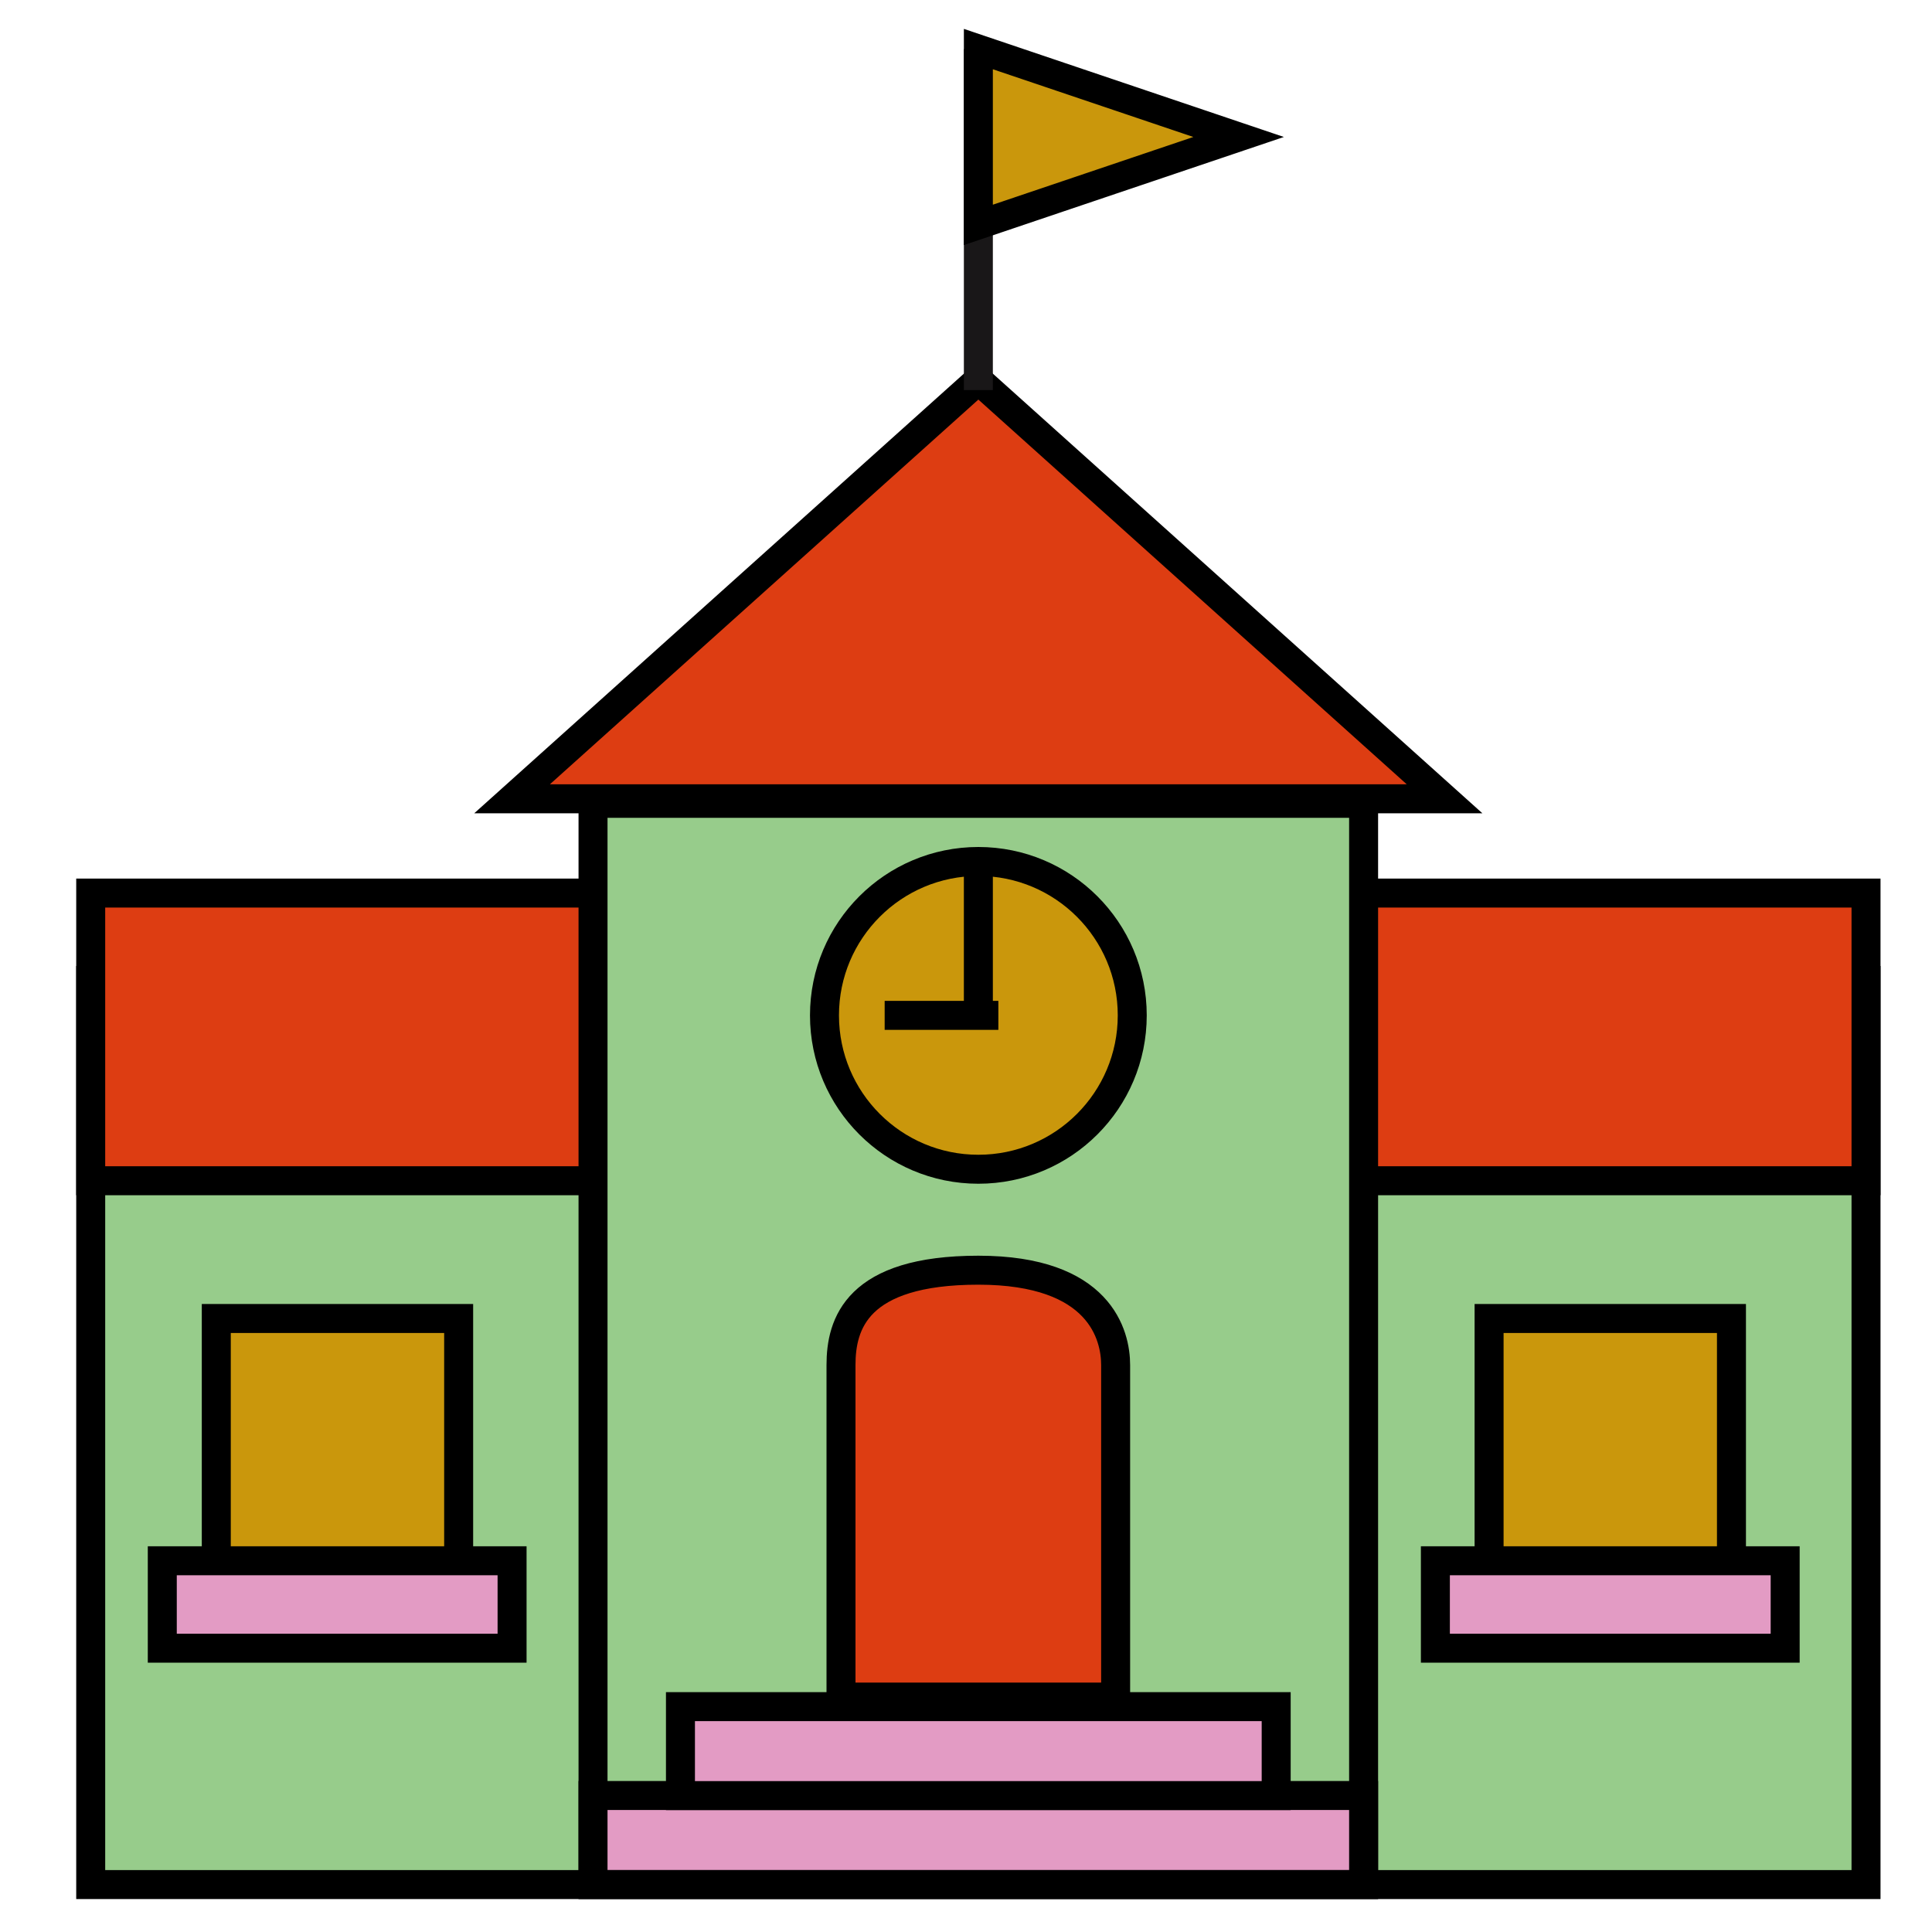 <svg xmlns="http://www.w3.org/2000/svg" viewBox="0 0 200 200"><defs><style>.cls-1{fill:#97cc8b;}.cls-1,.cls-2,.cls-3,.cls-4{stroke:#000;}.cls-1,.cls-2,.cls-3,.cls-4,.cls-5{stroke-miterlimit:10;stroke-width:3px;}.cls-2{fill:#dd3d12;}.cls-3{fill:#e39bc4;}.cls-4{fill:#ca970c;}.cls-5{fill:none;stroke:#191718;}</style></defs><title>portland_location_icons</title><g id="hospital"><rect class="cls-1" x="9.39" y="101.5" width="183.78" height="93.59"/><rect class="cls-2" x="9.39" y="92.45" width="183.78" height="29.78"/><rect class="cls-1" x="61.39" y="83.16" width="79.77" height="111.92"/><polygon class="cls-2" points="53.01 82.69 149.54 82.69 101.28 39.35 53.01 82.69"/><rect class="cls-3" x="61.39" y="185.87" width="79.77" height="9.21"/><rect class="cls-3" x="70.44" y="176.67" width="61.67" height="9.21"/><path class="cls-2" d="M115.49,141.31c0-3.07-1.59-9.82-14.21-9.82s-14.22,5.58-14.22,9.82v34.37h28.43Z"/><circle class="cls-4" cx="101.28" cy="105.11" r="15.93"/><line class="cls-4" x1="101.28" y1="89.18" x2="101.28" y2="105.11"/><line class="cls-4" x1="103.35" y1="105.11" x2="91.58" y2="105.11"/><rect class="cls-4" x="22.39" y="136.49" width="25.09" height="25.09"/><rect class="cls-4" x="154.15" y="136.49" width="25.09" height="25.09"/><rect class="cls-3" x="16.8" y="161.57" width="36.21" height="9.05"/><rect class="cls-3" x="148.59" y="161.57" width="36.21" height="9.05"/><line class="cls-5" x1="101.28" y1="40.38" x2="101.28" y2="5.08"/><polygon class="cls-4" points="101.28 5.08 101.28 23.28 128.22 14.18 101.28 5.08"/></g></svg>